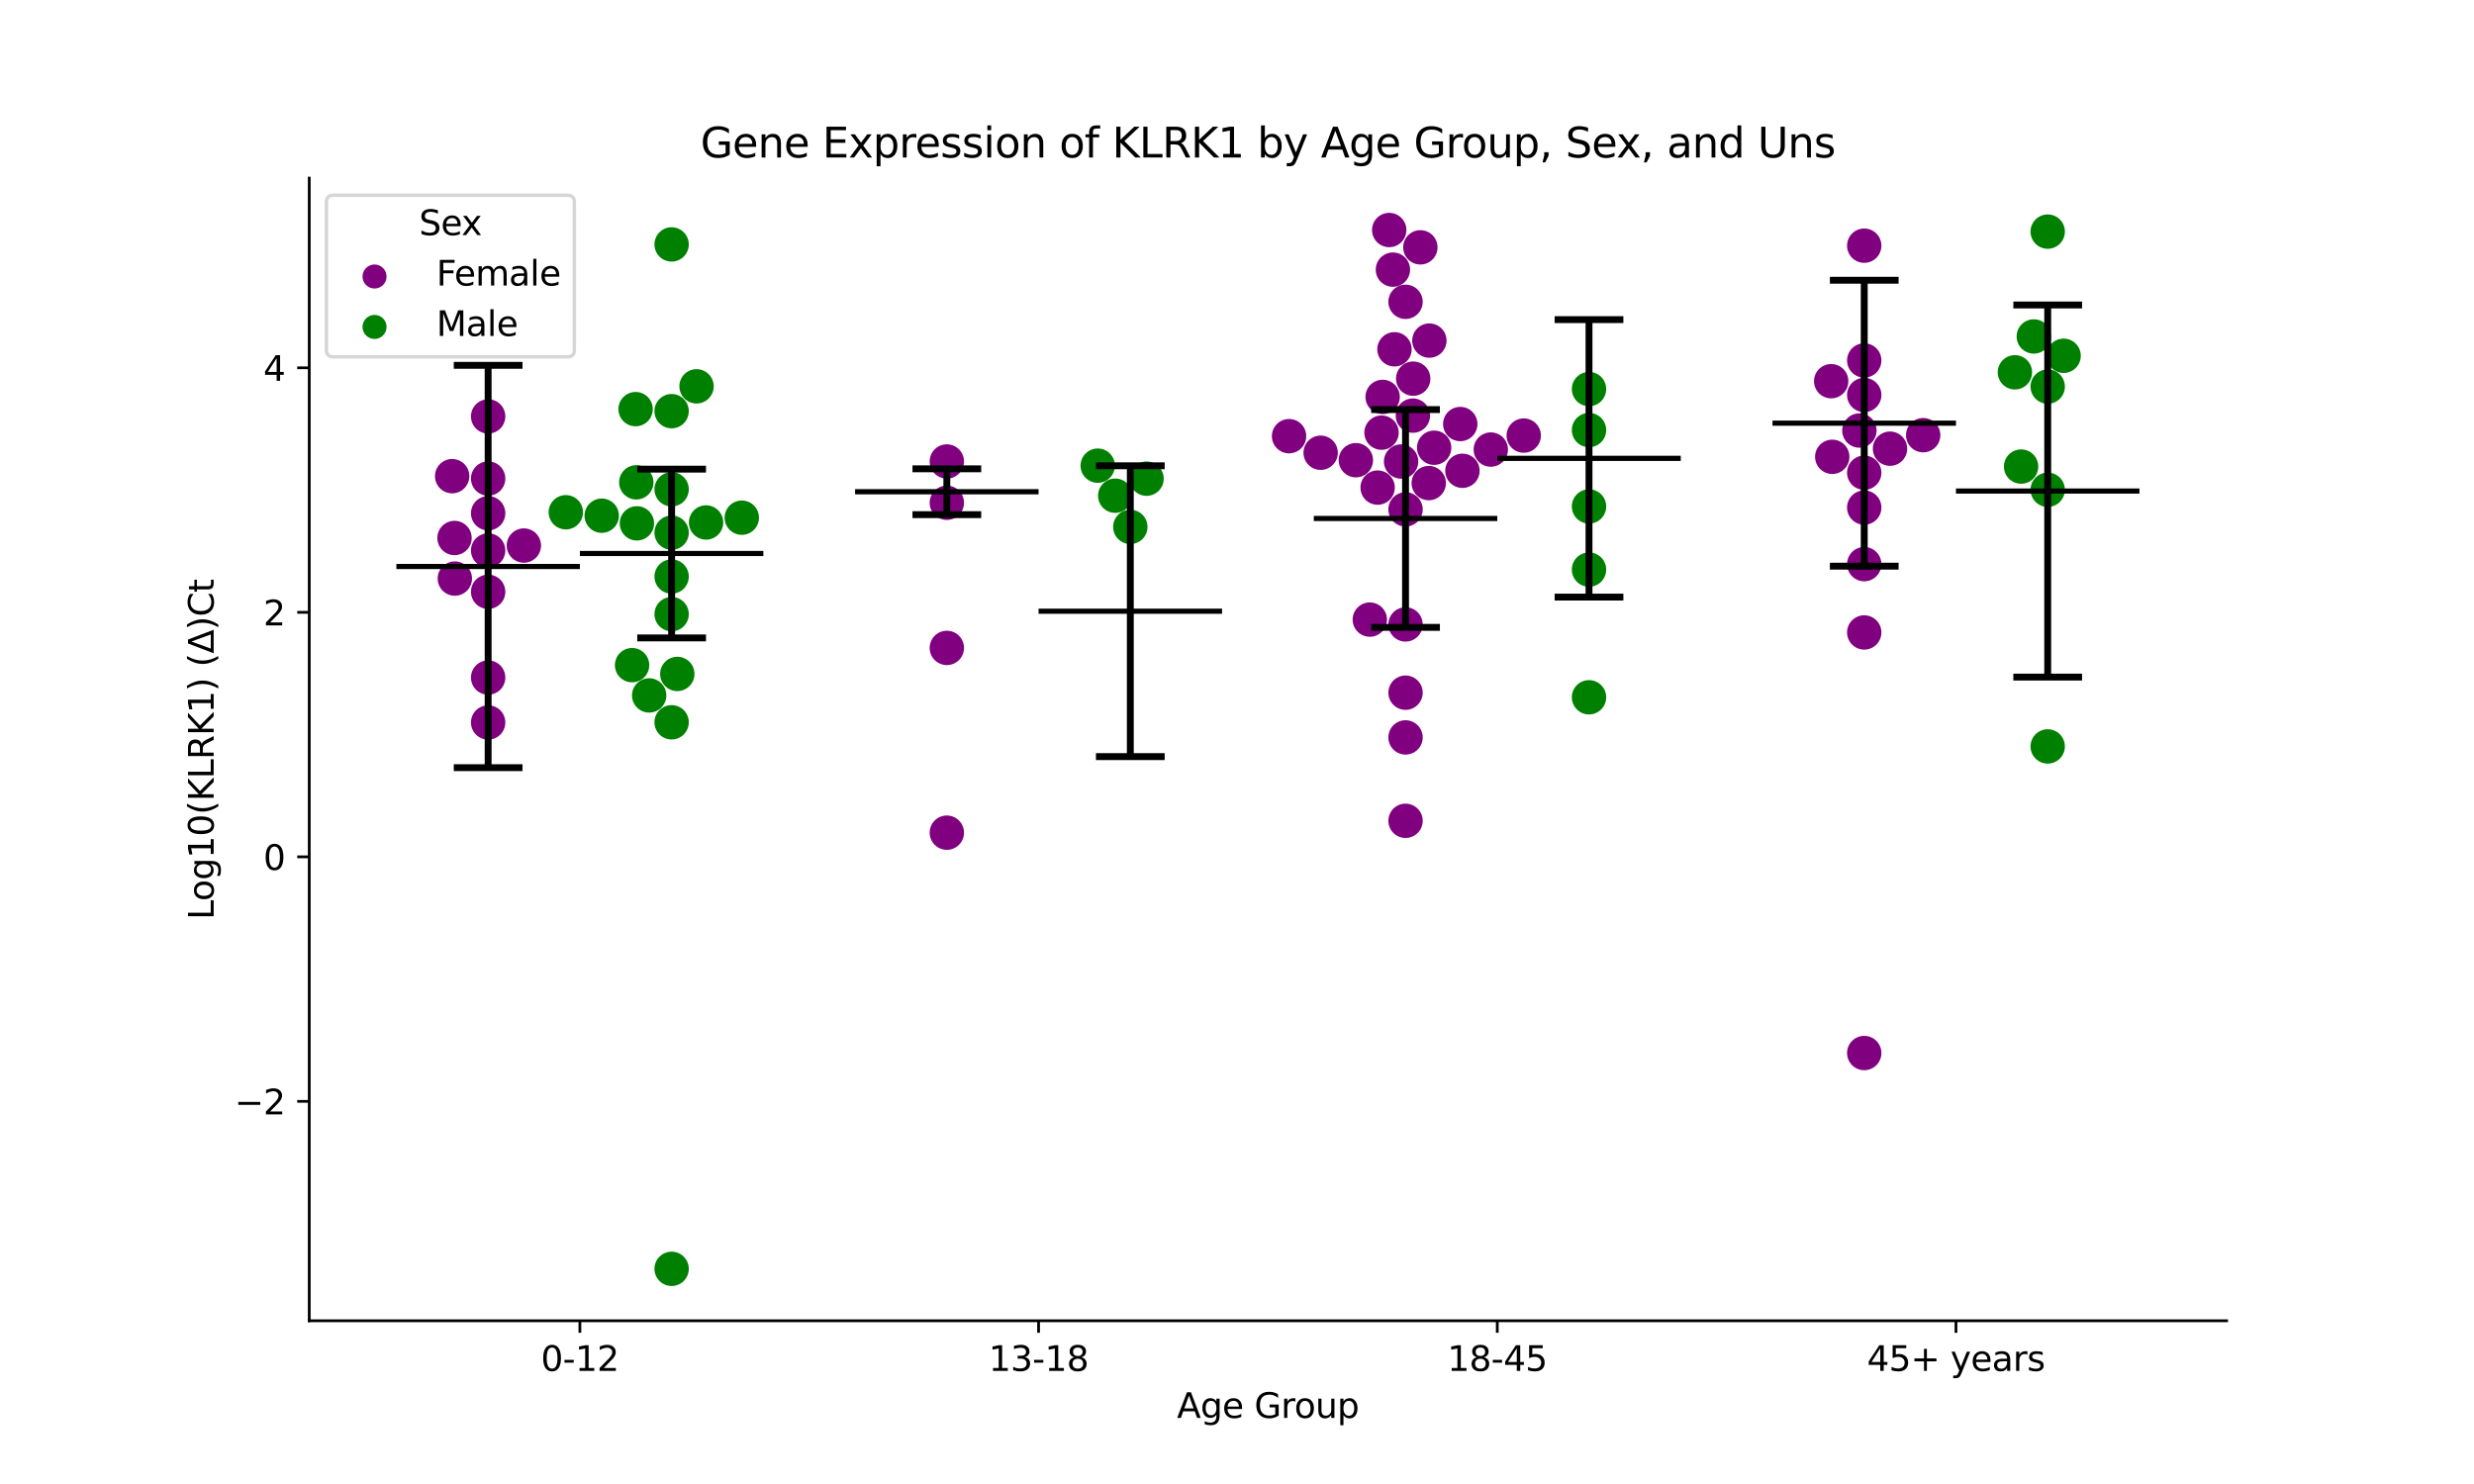 <?xml version="1.0" encoding="utf-8" standalone="no"?>
<!DOCTYPE svg PUBLIC "-//W3C//DTD SVG 1.1//EN"
  "http://www.w3.org/Graphics/SVG/1.1/DTD/svg11.dtd">
<svg xmlns:xlink="http://www.w3.org/1999/xlink" width="720pt" height="432pt" viewBox="0 0 720 432" xmlns="http://www.w3.org/2000/svg" version="1.1">
 <defs>
  <style type="text/css">*{stroke-linejoin: round; stroke-linecap: butt}</style>
 </defs>
 <g id="figure_1">
  <g id="patch_1">
   <path d="M 0 432 
L 720 432 
L 720 0 
L 0 0 
z
" style="fill: #ffffff"/>
  </g>
  <g id="axes_1">
   <g id="patch_2">
    <path d="M 90 384.48 
L 648 384.48 
L 648 51.84 
L 90 51.84 
z
" style="fill: #ffffff"/>
   </g>
   <g id="PathCollection_1">
    <defs>
     <path id="C0_0_7051bb7a7b" d="M 0 5 
C 1.326 5 2.598 4.473 3.536 3.536 
C 4.473 2.598 5 1.326 5 -0 
C 5 -1.326 4.473 -2.598 3.536 -3.536 
C 2.598 -4.473 1.326 -5 0 -5 
C -1.326 -5 -2.598 -4.473 -3.536 -3.536 
C -4.473 -2.598 -5 -1.326 -5 0 
C -5 1.326 -4.473 2.598 -3.536 3.536 
C -2.598 4.473 -1.326 5 0 5 
z
"/>
    </defs>
    <g clip-path="url(#pf5a3290d77)">
     <use xlink:href="#C0_0_7051bb7a7b" x="142.062" y="197.237" style="fill: #800080"/>
    </g>
    <g clip-path="url(#pf5a3290d77)">
     <use xlink:href="#C0_0_7051bb7a7b" x="142.062" y="121.217" style="fill: #800080"/>
    </g>
    <g clip-path="url(#pf5a3290d77)">
     <use xlink:href="#C0_0_7051bb7a7b" x="142.062" y="149.407" style="fill: #800080"/>
    </g>
    <g clip-path="url(#pf5a3290d77)">
     <use xlink:href="#C0_0_7051bb7a7b" x="142.062" y="139.309" style="fill: #800080"/>
    </g>
    <g clip-path="url(#pf5a3290d77)">
     <use xlink:href="#C0_0_7051bb7a7b" x="131.588" y="138.615" style="fill: #800080"/>
    </g>
    <g clip-path="url(#pf5a3290d77)">
     <use xlink:href="#C0_0_7051bb7a7b" x="152.455" y="158.812" style="fill: #800080"/>
    </g>
    <g clip-path="url(#pf5a3290d77)">
     <use xlink:href="#C0_0_7051bb7a7b" x="132.277" y="156.611" style="fill: #800080"/>
    </g>
    <g clip-path="url(#pf5a3290d77)">
     <use xlink:href="#C0_0_7051bb7a7b" x="142.062" y="172.271" style="fill: #800080"/>
    </g>
    <g clip-path="url(#pf5a3290d77)">
     <use xlink:href="#C0_0_7051bb7a7b" x="142.062" y="210.317" style="fill: #800080"/>
    </g>
    <g clip-path="url(#pf5a3290d77)">
     <use xlink:href="#C0_0_7051bb7a7b" x="132.37" y="168.425" style="fill: #800080"/>
    </g>
    <g clip-path="url(#pf5a3290d77)">
     <use xlink:href="#C0_0_7051bb7a7b" x="142.062" y="160.237" style="fill: #800080"/>
    </g>
   </g>
   <g id="PathCollection_2">
    <defs>
     <path id="C1_0_7ff29ad633" d="M 0 5 
C 1.326 5 2.598 4.473 3.536 3.536 
C 4.473 2.598 5 1.326 5 -0 
C 5 -1.326 4.473 -2.598 3.536 -3.536 
C 2.598 -4.473 1.326 -5 0 -5 
C -1.326 -5 -2.598 -4.473 -3.536 -3.536 
C -4.473 -2.598 -5 -1.326 -5 0 
C -5 1.326 -4.473 2.598 -3.536 3.536 
C -2.598 4.473 -1.326 5 0 5 
z
"/>
    </defs>
    <g clip-path="url(#pf5a3290d77)">
     <use xlink:href="#C1_0_7ff29ad633" x="195.459" y="142.436" style="fill: #008000"/>
    </g>
    <g clip-path="url(#pf5a3290d77)">
     <use xlink:href="#C1_0_7ff29ad633" x="175.118" y="150.122" style="fill: #008000"/>
    </g>
    <g clip-path="url(#pf5a3290d77)">
     <use xlink:href="#C1_0_7ff29ad633" x="195.459" y="210.267" style="fill: #008000"/>
    </g>
    <g clip-path="url(#pf5a3290d77)">
     <use xlink:href="#C1_0_7ff29ad633" x="197.115" y="196.186" style="fill: #008000"/>
    </g>
    <g clip-path="url(#pf5a3290d77)">
     <use xlink:href="#C1_0_7ff29ad633" x="195.459" y="155.065" style="fill: #008000"/>
    </g>
    <g clip-path="url(#pf5a3290d77)">
     <use xlink:href="#C1_0_7ff29ad633" x="183.953" y="193.632" style="fill: #008000"/>
    </g>
    <g clip-path="url(#pf5a3290d77)">
     <use xlink:href="#C1_0_7ff29ad633" x="185.354" y="152.349" style="fill: #008000"/>
    </g>
    <g clip-path="url(#pf5a3290d77)">
     <use xlink:href="#C1_0_7ff29ad633" x="195.459" y="71.155" style="fill: #008000"/>
    </g>
    <g clip-path="url(#pf5a3290d77)">
     <use xlink:href="#C1_0_7ff29ad633" x="185.177" y="140.409" style="fill: #008000"/>
    </g>
    <g clip-path="url(#pf5a3290d77)">
     <use xlink:href="#C1_0_7ff29ad633" x="184.978" y="119.099" style="fill: #008000"/>
    </g>
    <g clip-path="url(#pf5a3290d77)">
     <use xlink:href="#C1_0_7ff29ad633" x="195.459" y="167.838" style="fill: #008000"/>
    </g>
    <g clip-path="url(#pf5a3290d77)">
     <use xlink:href="#C1_0_7ff29ad633" x="215.883" y="150.701" style="fill: #008000"/>
    </g>
    <g clip-path="url(#pf5a3290d77)">
     <use xlink:href="#C1_0_7ff29ad633" x="202.715" y="112.465" style="fill: #008000"/>
    </g>
    <g clip-path="url(#pf5a3290d77)">
     <use xlink:href="#C1_0_7ff29ad633" x="195.459" y="369.36" style="fill: #008000"/>
    </g>
    <g clip-path="url(#pf5a3290d77)">
     <use xlink:href="#C1_0_7ff29ad633" x="195.459" y="178.776" style="fill: #008000"/>
    </g>
    <g clip-path="url(#pf5a3290d77)">
     <use xlink:href="#C1_0_7ff29ad633" x="188.923" y="202.441" style="fill: #008000"/>
    </g>
    <g clip-path="url(#pf5a3290d77)">
     <use xlink:href="#C1_0_7ff29ad633" x="164.671" y="149.12" style="fill: #008000"/>
    </g>
    <g clip-path="url(#pf5a3290d77)">
     <use xlink:href="#C1_0_7ff29ad633" x="195.459" y="119.693" style="fill: #008000"/>
    </g>
    <g clip-path="url(#pf5a3290d77)">
     <use xlink:href="#C1_0_7ff29ad633" x="205.486" y="152.095" style="fill: #008000"/>
    </g>
   </g>
   <g id="PathCollection_3">
    <defs>
     <path id="C2_0_fad56c40c7" d="M 0 5 
C 1.326 5 2.598 4.473 3.536 3.536 
C 4.473 2.598 5 1.326 5 -0 
C 5 -1.326 4.473 -2.598 3.536 -3.536 
C 2.598 -4.473 1.326 -5 0 -5 
C -1.326 -5 -2.598 -4.473 -3.536 -3.536 
C -4.473 -2.598 -5 -1.326 -5 0 
C -5 1.326 -4.473 2.598 -3.536 3.536 
C -2.598 4.473 -1.326 5 0 5 
z
"/>
    </defs>
    <g clip-path="url(#pf5a3290d77)">
     <use xlink:href="#C2_0_fad56c40c7" x="275.555" y="134.339" style="fill: #800080"/>
    </g>
    <g clip-path="url(#pf5a3290d77)">
     <use xlink:href="#C2_0_fad56c40c7" x="275.555" y="146.358" style="fill: #800080"/>
    </g>
    <g clip-path="url(#pf5a3290d77)">
     <use xlink:href="#C2_0_fad56c40c7" x="275.555" y="242.395" style="fill: #800080"/>
    </g>
    <g clip-path="url(#pf5a3290d77)">
     <use xlink:href="#C2_0_fad56c40c7" x="275.555" y="188.609" style="fill: #800080"/>
    </g>
   </g>
   <g id="PathCollection_4">
    <defs>
     <path id="C3_0_3c9f017053" d="M 0 5 
C 1.326 5 2.598 4.473 3.536 3.536 
C 4.473 2.598 5 1.326 5 -0 
C 5 -1.326 4.473 -2.598 3.536 -3.536 
C 2.598 -4.473 1.326 -5 0 -5 
C -1.326 -5 -2.598 -4.473 -3.536 -3.536 
C -4.473 -2.598 -5 -1.326 -5 0 
C -5 1.326 -4.473 2.598 -3.536 3.536 
C -2.598 4.473 -1.326 5 0 5 
z
"/>
    </defs>
    <g clip-path="url(#pf5a3290d77)">
     <use xlink:href="#C3_0_3c9f017053" x="333.677" y="139.342" style="fill: #008000"/>
    </g>
    <g clip-path="url(#pf5a3290d77)">
     <use xlink:href="#C3_0_3c9f017053" x="328.952" y="153.385" style="fill: #008000"/>
    </g>
    <g clip-path="url(#pf5a3290d77)">
     <use xlink:href="#C3_0_3c9f017053" x="319.47" y="135.555" style="fill: #008000"/>
    </g>
    <g clip-path="url(#pf5a3290d77)">
     <use xlink:href="#C3_0_3c9f017053" x="324.56" y="144.302" style="fill: #008000"/>
    </g>
   </g>
   <g id="PathCollection_5">
    <defs>
     <path id="C4_0_b6e7ff168c" d="M 0 5 
C 1.326 5 2.598 4.473 3.536 3.536 
C 4.473 2.598 5 1.326 5 -0 
C 5 -1.326 4.473 -2.598 3.536 -3.536 
C 2.598 -4.473 1.326 -5 0 -5 
C -1.326 -5 -2.598 -4.473 -3.536 -3.536 
C -4.473 -2.598 -5 -1.326 -5 0 
C -5 1.326 -4.473 2.598 -3.536 3.536 
C -2.598 4.473 -1.326 5 0 5 
z
"/>
    </defs>
    <g clip-path="url(#pf5a3290d77)">
     <use xlink:href="#C4_0_b6e7ff168c" x="394.593" y="133.97" style="fill: #800080"/>
    </g>
    <g clip-path="url(#pf5a3290d77)">
     <use xlink:href="#C4_0_b6e7ff168c" x="409.048" y="181.773" style="fill: #800080"/>
    </g>
    <g clip-path="url(#pf5a3290d77)">
     <use xlink:href="#C4_0_b6e7ff168c" x="413.364" y="72.003" style="fill: #800080"/>
    </g>
    <g clip-path="url(#pf5a3290d77)">
     <use xlink:href="#C4_0_b6e7ff168c" x="398.652" y="180.37" style="fill: #800080"/>
    </g>
    <g clip-path="url(#pf5a3290d77)">
     <use xlink:href="#C4_0_b6e7ff168c" x="375.149" y="126.969" style="fill: #800080"/>
    </g>
    <g clip-path="url(#pf5a3290d77)">
     <use xlink:href="#C4_0_b6e7ff168c" x="405.83" y="101.68" style="fill: #800080"/>
    </g>
    <g clip-path="url(#pf5a3290d77)">
     <use xlink:href="#C4_0_b6e7ff168c" x="411.278" y="110.229" style="fill: #800080"/>
    </g>
    <g clip-path="url(#pf5a3290d77)">
     <use xlink:href="#C4_0_b6e7ff168c" x="405.374" y="78.491" style="fill: #800080"/>
    </g>
    <g clip-path="url(#pf5a3290d77)">
     <use xlink:href="#C4_0_b6e7ff168c" x="409.048" y="238.94" style="fill: #800080"/>
    </g>
    <g clip-path="url(#pf5a3290d77)">
     <use xlink:href="#C4_0_b6e7ff168c" x="407.756" y="134.346" style="fill: #800080"/>
    </g>
    <g clip-path="url(#pf5a3290d77)">
     <use xlink:href="#C4_0_b6e7ff168c" x="443.45" y="126.797" style="fill: #800080"/>
    </g>
    <g clip-path="url(#pf5a3290d77)">
     <use xlink:href="#C4_0_b6e7ff168c" x="404.296" y="66.96" style="fill: #800080"/>
    </g>
    <g clip-path="url(#pf5a3290d77)">
     <use xlink:href="#C4_0_b6e7ff168c" x="402.061" y="125.944" style="fill: #800080"/>
    </g>
    <g clip-path="url(#pf5a3290d77)">
     <use xlink:href="#C4_0_b6e7ff168c" x="415.802" y="140.629" style="fill: #800080"/>
    </g>
    <g clip-path="url(#pf5a3290d77)">
     <use xlink:href="#C4_0_b6e7ff168c" x="417.375" y="130.337" style="fill: #800080"/>
    </g>
    <g clip-path="url(#pf5a3290d77)">
     <use xlink:href="#C4_0_b6e7ff168c" x="409.048" y="214.664" style="fill: #800080"/>
    </g>
    <g clip-path="url(#pf5a3290d77)">
     <use xlink:href="#C4_0_b6e7ff168c" x="409.048" y="87.858" style="fill: #800080"/>
    </g>
    <g clip-path="url(#pf5a3290d77)">
     <use xlink:href="#C4_0_b6e7ff168c" x="384.345" y="131.796" style="fill: #800080"/>
    </g>
    <g clip-path="url(#pf5a3290d77)">
     <use xlink:href="#C4_0_b6e7ff168c" x="415.987" y="99.148" style="fill: #800080"/>
    </g>
    <g clip-path="url(#pf5a3290d77)">
     <use xlink:href="#C4_0_b6e7ff168c" x="424.977" y="123.439" style="fill: #800080"/>
    </g>
    <g clip-path="url(#pf5a3290d77)">
     <use xlink:href="#C4_0_b6e7ff168c" x="409.048" y="201.645" style="fill: #800080"/>
    </g>
    <g clip-path="url(#pf5a3290d77)">
     <use xlink:href="#C4_0_b6e7ff168c" x="425.607" y="137.051" style="fill: #800080"/>
    </g>
    <g clip-path="url(#pf5a3290d77)">
     <use xlink:href="#C4_0_b6e7ff168c" x="400.929" y="141.944" style="fill: #800080"/>
    </g>
    <g clip-path="url(#pf5a3290d77)">
     <use xlink:href="#C4_0_b6e7ff168c" x="409.048" y="148.286" style="fill: #800080"/>
    </g>
    <g clip-path="url(#pf5a3290d77)">
     <use xlink:href="#C4_0_b6e7ff168c" x="411.183" y="120.991" style="fill: #800080"/>
    </g>
    <g clip-path="url(#pf5a3290d77)">
     <use xlink:href="#C4_0_b6e7ff168c" x="433.861" y="130.87" style="fill: #800080"/>
    </g>
    <g clip-path="url(#pf5a3290d77)">
     <use xlink:href="#C4_0_b6e7ff168c" x="402.381" y="115.539" style="fill: #800080"/>
    </g>
   </g>
   <g id="PathCollection_6">
    <defs>
     <path id="C5_0_e4ab8b9137" d="M 0 5 
C 1.326 5 2.598 4.473 3.536 3.536 
C 4.473 2.598 5 1.326 5 -0 
C 5 -1.326 4.473 -2.598 3.536 -3.536 
C 2.598 -4.473 1.326 -5 0 -5 
C -1.326 -5 -2.598 -4.473 -3.536 -3.536 
C -4.473 -2.598 -5 -1.326 -5 0 
C -5 1.326 -4.473 2.598 -3.536 3.536 
C -2.598 4.473 -1.326 5 0 5 
z
"/>
    </defs>
    <g clip-path="url(#pf5a3290d77)">
     <use xlink:href="#C5_0_e4ab8b9137" x="462.445" y="113.259" style="fill: #008000"/>
    </g>
    <g clip-path="url(#pf5a3290d77)">
     <use xlink:href="#C5_0_e4ab8b9137" x="462.445" y="202.982" style="fill: #008000"/>
    </g>
    <g clip-path="url(#pf5a3290d77)">
     <use xlink:href="#C5_0_e4ab8b9137" x="462.445" y="147.431" style="fill: #008000"/>
    </g>
    <g clip-path="url(#pf5a3290d77)">
     <use xlink:href="#C5_0_e4ab8b9137" x="462.445" y="125.192" style="fill: #008000"/>
    </g>
    <g clip-path="url(#pf5a3290d77)">
     <use xlink:href="#C5_0_e4ab8b9137" x="462.445" y="165.815" style="fill: #008000"/>
    </g>
   </g>
   <g id="PathCollection_7">
    <defs>
     <path id="C6_0_b58333ae71" d="M 0 5 
C 1.326 5 2.598 4.473 3.536 3.536 
C 4.473 2.598 5 1.326 5 -0 
C 5 -1.326 4.473 -2.598 3.536 -3.536 
C 2.598 -4.473 1.326 -5 0 -5 
C -1.326 -5 -2.598 -4.473 -3.536 -3.536 
C -4.473 -2.598 -5 -1.326 -5 0 
C -5 1.326 -4.473 2.598 -3.536 3.536 
C -2.598 4.473 -1.326 5 0 5 
z
"/>
    </defs>
    <g clip-path="url(#pf5a3290d77)">
     <use xlink:href="#C6_0_b58333ae71" x="542.541" y="306.543" style="fill: #800080"/>
    </g>
    <g clip-path="url(#pf5a3290d77)">
     <use xlink:href="#C6_0_b58333ae71" x="532.926" y="110.965" style="fill: #800080"/>
    </g>
    <g clip-path="url(#pf5a3290d77)">
     <use xlink:href="#C6_0_b58333ae71" x="559.697" y="126.681" style="fill: #800080"/>
    </g>
    <g clip-path="url(#pf5a3290d77)">
     <use xlink:href="#C6_0_b58333ae71" x="542.541" y="71.516" style="fill: #800080"/>
    </g>
    <g clip-path="url(#pf5a3290d77)">
     <use xlink:href="#C6_0_b58333ae71" x="541.131" y="125.327" style="fill: #800080"/>
    </g>
    <g clip-path="url(#pf5a3290d77)">
     <use xlink:href="#C6_0_b58333ae71" x="542.541" y="147.761" style="fill: #800080"/>
    </g>
    <g clip-path="url(#pf5a3290d77)">
     <use xlink:href="#C6_0_b58333ae71" x="542.541" y="164.222" style="fill: #800080"/>
    </g>
    <g clip-path="url(#pf5a3290d77)">
     <use xlink:href="#C6_0_b58333ae71" x="542.541" y="184.11" style="fill: #800080"/>
    </g>
    <g clip-path="url(#pf5a3290d77)">
     <use xlink:href="#C6_0_b58333ae71" x="542.541" y="104.927" style="fill: #800080"/>
    </g>
    <g clip-path="url(#pf5a3290d77)">
     <use xlink:href="#C6_0_b58333ae71" x="542.541" y="137.611" style="fill: #800080"/>
    </g>
    <g clip-path="url(#pf5a3290d77)">
     <use xlink:href="#C6_0_b58333ae71" x="550.043" y="130.615" style="fill: #800080"/>
    </g>
    <g clip-path="url(#pf5a3290d77)">
     <use xlink:href="#C6_0_b58333ae71" x="533.233" y="132.982" style="fill: #800080"/>
    </g>
    <g clip-path="url(#pf5a3290d77)">
     <use xlink:href="#C6_0_b58333ae71" x="542.541" y="114.984" style="fill: #800080"/>
    </g>
   </g>
   <g id="PathCollection_8">
    <defs>
     <path id="C7_0_bb59ba84de" d="M 0 5 
C 1.326 5 2.598 4.473 3.536 3.536 
C 4.473 2.598 5 1.326 5 -0 
C 5 -1.326 4.473 -2.598 3.536 -3.536 
C 2.598 -4.473 1.326 -5 0 -5 
C -1.326 -5 -2.598 -4.473 -3.536 -3.536 
C -4.473 -2.598 -5 -1.326 -5 0 
C -5 1.326 -4.473 2.598 -3.536 3.536 
C -2.598 4.473 -1.326 5 0 5 
z
"/>
    </defs>
    <g clip-path="url(#pf5a3290d77)">
     <use xlink:href="#C7_0_bb59ba84de" x="591.891" y="97.942" style="fill: #008000"/>
    </g>
    <g clip-path="url(#pf5a3290d77)">
     <use xlink:href="#C7_0_bb59ba84de" x="595.938" y="67.423" style="fill: #008000"/>
    </g>
    <g clip-path="url(#pf5a3290d77)">
     <use xlink:href="#C7_0_bb59ba84de" x="600.57" y="103.57" style="fill: #008000"/>
    </g>
    <g clip-path="url(#pf5a3290d77)">
     <use xlink:href="#C7_0_bb59ba84de" x="595.938" y="112.545" style="fill: #008000"/>
    </g>
    <g clip-path="url(#pf5a3290d77)">
     <use xlink:href="#C7_0_bb59ba84de" x="586.391" y="108.382" style="fill: #008000"/>
    </g>
    <g clip-path="url(#pf5a3290d77)">
     <use xlink:href="#C7_0_bb59ba84de" x="595.938" y="142.576" style="fill: #008000"/>
    </g>
    <g clip-path="url(#pf5a3290d77)">
     <use xlink:href="#C7_0_bb59ba84de" x="588.193" y="135.823" style="fill: #008000"/>
    </g>
    <g clip-path="url(#pf5a3290d77)">
     <use xlink:href="#C7_0_bb59ba84de" x="595.938" y="217.288" style="fill: #008000"/>
    </g>
   </g>
   <g id="PathCollection_9"/>
   <g id="PathCollection_10"/>
   <g id="matplotlib.axis_1">
    <g id="xtick_1">
     <g id="line2d_1">
      <defs>
       <path id="m0ef864470e" d="M 0 0 
L 0 3.5 
" style="stroke: #000000; stroke-width: 0.8"/>
      </defs>
      <g>
       <use xlink:href="#m0ef864470e" x="168.761" y="384.48" style="stroke: #000000; stroke-width: 0.8"/>
      </g>
     </g>
     <g id="text_1">
      <!-- 0-12 -->
      <g transform="translate(157.413 399.078) scale(0.1 -0.1)">
       <defs>
        <path id="DejaVuSans-30" d="M 2034 4250 
Q 1547 4250 1301 3770 
Q 1056 3291 1056 2328 
Q 1056 1369 1301 889 
Q 1547 409 2034 409 
Q 2525 409 2770 889 
Q 3016 1369 3016 2328 
Q 3016 3291 2770 3770 
Q 2525 4250 2034 4250 
z
M 2034 4750 
Q 2819 4750 3233 4129 
Q 3647 3509 3647 2328 
Q 3647 1150 3233 529 
Q 2819 -91 2034 -91 
Q 1250 -91 836 529 
Q 422 1150 422 2328 
Q 422 3509 836 4129 
Q 1250 4750 2034 4750 
z
" transform="scale(0.016)"/>
        <path id="DejaVuSans-2d" d="M 313 2009 
L 1997 2009 
L 1997 1497 
L 313 1497 
L 313 2009 
z
" transform="scale(0.016)"/>
        <path id="DejaVuSans-31" d="M 794 531 
L 1825 531 
L 1825 4091 
L 703 3866 
L 703 4441 
L 1819 4666 
L 2450 4666 
L 2450 531 
L 3481 531 
L 3481 0 
L 794 0 
L 794 531 
z
" transform="scale(0.016)"/>
        <path id="DejaVuSans-32" d="M 1228 531 
L 3431 531 
L 3431 0 
L 469 0 
L 469 531 
Q 828 903 1448 1529 
Q 2069 2156 2228 2338 
Q 2531 2678 2651 2914 
Q 2772 3150 2772 3378 
Q 2772 3750 2511 3984 
Q 2250 4219 1831 4219 
Q 1534 4219 1204 4116 
Q 875 4013 500 3803 
L 500 4441 
Q 881 4594 1212 4672 
Q 1544 4750 1819 4750 
Q 2544 4750 2975 4387 
Q 3406 4025 3406 3419 
Q 3406 3131 3298 2873 
Q 3191 2616 2906 2266 
Q 2828 2175 2409 1742 
Q 1991 1309 1228 531 
z
" transform="scale(0.016)"/>
       </defs>
       <use xlink:href="#DejaVuSans-30"/>
       <use xlink:href="#DejaVuSans-2d" x="63.623"/>
       <use xlink:href="#DejaVuSans-31" x="99.707"/>
       <use xlink:href="#DejaVuSans-32" x="163.33"/>
      </g>
     </g>
    </g>
    <g id="xtick_2">
     <g id="line2d_2">
      <g>
       <use xlink:href="#m0ef864470e" x="302.254" y="384.48" style="stroke: #000000; stroke-width: 0.8"/>
      </g>
     </g>
     <g id="text_2">
      <!-- 13-18 -->
      <g transform="translate(287.725 399.078) scale(0.1 -0.1)">
       <defs>
        <path id="DejaVuSans-33" d="M 2597 2516 
Q 3050 2419 3304 2112 
Q 3559 1806 3559 1356 
Q 3559 666 3084 287 
Q 2609 -91 1734 -91 
Q 1441 -91 1130 -33 
Q 819 25 488 141 
L 488 750 
Q 750 597 1062 519 
Q 1375 441 1716 441 
Q 2309 441 2620 675 
Q 2931 909 2931 1356 
Q 2931 1769 2642 2001 
Q 2353 2234 1838 2234 
L 1294 2234 
L 1294 2753 
L 1863 2753 
Q 2328 2753 2575 2939 
Q 2822 3125 2822 3475 
Q 2822 3834 2567 4026 
Q 2313 4219 1838 4219 
Q 1578 4219 1281 4162 
Q 984 4106 628 3988 
L 628 4550 
Q 988 4650 1302 4700 
Q 1616 4750 1894 4750 
Q 2613 4750 3031 4423 
Q 3450 4097 3450 3541 
Q 3450 3153 3228 2886 
Q 3006 2619 2597 2516 
z
" transform="scale(0.016)"/>
        <path id="DejaVuSans-38" d="M 2034 2216 
Q 1584 2216 1326 1975 
Q 1069 1734 1069 1313 
Q 1069 891 1326 650 
Q 1584 409 2034 409 
Q 2484 409 2743 651 
Q 3003 894 3003 1313 
Q 3003 1734 2745 1975 
Q 2488 2216 2034 2216 
z
M 1403 2484 
Q 997 2584 770 2862 
Q 544 3141 544 3541 
Q 544 4100 942 4425 
Q 1341 4750 2034 4750 
Q 2731 4750 3128 4425 
Q 3525 4100 3525 3541 
Q 3525 3141 3298 2862 
Q 3072 2584 2669 2484 
Q 3125 2378 3379 2068 
Q 3634 1759 3634 1313 
Q 3634 634 3220 271 
Q 2806 -91 2034 -91 
Q 1263 -91 848 271 
Q 434 634 434 1313 
Q 434 1759 690 2068 
Q 947 2378 1403 2484 
z
M 1172 3481 
Q 1172 3119 1398 2916 
Q 1625 2713 2034 2713 
Q 2441 2713 2670 2916 
Q 2900 3119 2900 3481 
Q 2900 3844 2670 4047 
Q 2441 4250 2034 4250 
Q 1625 4250 1398 4047 
Q 1172 3844 1172 3481 
z
" transform="scale(0.016)"/>
       </defs>
       <use xlink:href="#DejaVuSans-31"/>
       <use xlink:href="#DejaVuSans-33" x="63.623"/>
       <use xlink:href="#DejaVuSans-2d" x="127.246"/>
       <use xlink:href="#DejaVuSans-31" x="163.33"/>
       <use xlink:href="#DejaVuSans-38" x="226.953"/>
      </g>
     </g>
    </g>
    <g id="xtick_3">
     <g id="line2d_3">
      <g>
       <use xlink:href="#m0ef864470e" x="435.746" y="384.48" style="stroke: #000000; stroke-width: 0.8"/>
      </g>
     </g>
     <g id="text_3">
      <!-- 18-45 -->
      <g transform="translate(421.218 399.078) scale(0.1 -0.1)">
       <defs>
        <path id="DejaVuSans-34" d="M 2419 4116 
L 825 1625 
L 2419 1625 
L 2419 4116 
z
M 2253 4666 
L 3047 4666 
L 3047 1625 
L 3713 1625 
L 3713 1100 
L 3047 1100 
L 3047 0 
L 2419 0 
L 2419 1100 
L 313 1100 
L 313 1709 
L 2253 4666 
z
" transform="scale(0.016)"/>
        <path id="DejaVuSans-35" d="M 691 4666 
L 3169 4666 
L 3169 4134 
L 1269 4134 
L 1269 2991 
Q 1406 3038 1543 3061 
Q 1681 3084 1819 3084 
Q 2600 3084 3056 2656 
Q 3513 2228 3513 1497 
Q 3513 744 3044 326 
Q 2575 -91 1722 -91 
Q 1428 -91 1123 -41 
Q 819 9 494 109 
L 494 744 
Q 775 591 1075 516 
Q 1375 441 1709 441 
Q 2250 441 2565 725 
Q 2881 1009 2881 1497 
Q 2881 1984 2565 2268 
Q 2250 2553 1709 2553 
Q 1456 2553 1204 2497 
Q 953 2441 691 2322 
L 691 4666 
z
" transform="scale(0.016)"/>
       </defs>
       <use xlink:href="#DejaVuSans-31"/>
       <use xlink:href="#DejaVuSans-38" x="63.623"/>
       <use xlink:href="#DejaVuSans-2d" x="127.246"/>
       <use xlink:href="#DejaVuSans-34" x="163.33"/>
       <use xlink:href="#DejaVuSans-35" x="226.953"/>
      </g>
     </g>
    </g>
    <g id="xtick_4">
     <g id="line2d_4">
      <g>
       <use xlink:href="#m0ef864470e" x="569.239" y="384.48" style="stroke: #000000; stroke-width: 0.8"/>
      </g>
     </g>
     <g id="text_4">
      <!-- 45+ years -->
      <g transform="translate(543.338 399.078) scale(0.1 -0.1)">
       <defs>
        <path id="DejaVuSans-2b" d="M 2944 4013 
L 2944 2272 
L 4684 2272 
L 4684 1741 
L 2944 1741 
L 2944 0 
L 2419 0 
L 2419 1741 
L 678 1741 
L 678 2272 
L 2419 2272 
L 2419 4013 
L 2944 4013 
z
" transform="scale(0.016)"/>
        <path id="DejaVuSans-20" transform="scale(0.016)"/>
        <path id="DejaVuSans-79" d="M 2059 -325 
Q 1816 -950 1584 -1140 
Q 1353 -1331 966 -1331 
L 506 -1331 
L 506 -850 
L 844 -850 
Q 1081 -850 1212 -737 
Q 1344 -625 1503 -206 
L 1606 56 
L 191 3500 
L 800 3500 
L 1894 763 
L 2988 3500 
L 3597 3500 
L 2059 -325 
z
" transform="scale(0.016)"/>
        <path id="DejaVuSans-65" d="M 3597 1894 
L 3597 1613 
L 953 1613 
Q 991 1019 1311 708 
Q 1631 397 2203 397 
Q 2534 397 2845 478 
Q 3156 559 3463 722 
L 3463 178 
Q 3153 47 2828 -22 
Q 2503 -91 2169 -91 
Q 1331 -91 842 396 
Q 353 884 353 1716 
Q 353 2575 817 3079 
Q 1281 3584 2069 3584 
Q 2775 3584 3186 3129 
Q 3597 2675 3597 1894 
z
M 3022 2063 
Q 3016 2534 2758 2815 
Q 2500 3097 2075 3097 
Q 1594 3097 1305 2825 
Q 1016 2553 972 2059 
L 3022 2063 
z
" transform="scale(0.016)"/>
        <path id="DejaVuSans-61" d="M 2194 1759 
Q 1497 1759 1228 1600 
Q 959 1441 959 1056 
Q 959 750 1161 570 
Q 1363 391 1709 391 
Q 2188 391 2477 730 
Q 2766 1069 2766 1631 
L 2766 1759 
L 2194 1759 
z
M 3341 1997 
L 3341 0 
L 2766 0 
L 2766 531 
Q 2569 213 2275 61 
Q 1981 -91 1556 -91 
Q 1019 -91 701 211 
Q 384 513 384 1019 
Q 384 1609 779 1909 
Q 1175 2209 1959 2209 
L 2766 2209 
L 2766 2266 
Q 2766 2663 2505 2880 
Q 2244 3097 1772 3097 
Q 1472 3097 1187 3025 
Q 903 2953 641 2809 
L 641 3341 
Q 956 3463 1253 3523 
Q 1550 3584 1831 3584 
Q 2591 3584 2966 3190 
Q 3341 2797 3341 1997 
z
" transform="scale(0.016)"/>
        <path id="DejaVuSans-72" d="M 2631 2963 
Q 2534 3019 2420 3045 
Q 2306 3072 2169 3072 
Q 1681 3072 1420 2755 
Q 1159 2438 1159 1844 
L 1159 0 
L 581 0 
L 581 3500 
L 1159 3500 
L 1159 2956 
Q 1341 3275 1631 3429 
Q 1922 3584 2338 3584 
Q 2397 3584 2469 3576 
Q 2541 3569 2628 3553 
L 2631 2963 
z
" transform="scale(0.016)"/>
        <path id="DejaVuSans-73" d="M 2834 3397 
L 2834 2853 
Q 2591 2978 2328 3040 
Q 2066 3103 1784 3103 
Q 1356 3103 1142 2972 
Q 928 2841 928 2578 
Q 928 2378 1081 2264 
Q 1234 2150 1697 2047 
L 1894 2003 
Q 2506 1872 2764 1633 
Q 3022 1394 3022 966 
Q 3022 478 2636 193 
Q 2250 -91 1575 -91 
Q 1294 -91 989 -36 
Q 684 19 347 128 
L 347 722 
Q 666 556 975 473 
Q 1284 391 1588 391 
Q 1994 391 2212 530 
Q 2431 669 2431 922 
Q 2431 1156 2273 1281 
Q 2116 1406 1581 1522 
L 1381 1569 
Q 847 1681 609 1914 
Q 372 2147 372 2553 
Q 372 3047 722 3315 
Q 1072 3584 1716 3584 
Q 2034 3584 2315 3537 
Q 2597 3491 2834 3397 
z
" transform="scale(0.016)"/>
       </defs>
       <use xlink:href="#DejaVuSans-34"/>
       <use xlink:href="#DejaVuSans-35" x="63.623"/>
       <use xlink:href="#DejaVuSans-2b" x="127.246"/>
       <use xlink:href="#DejaVuSans-20" x="211.035"/>
       <use xlink:href="#DejaVuSans-79" x="242.822"/>
       <use xlink:href="#DejaVuSans-65" x="302.002"/>
       <use xlink:href="#DejaVuSans-61" x="363.525"/>
       <use xlink:href="#DejaVuSans-72" x="424.805"/>
       <use xlink:href="#DejaVuSans-73" x="465.918"/>
      </g>
     </g>
    </g>
    <g id="text_5">
     <!-- Age Group -->
     <g transform="translate(342.52 412.757) scale(0.1 -0.1)">
      <defs>
       <path id="DejaVuSans-41" d="M 2188 4044 
L 1331 1722 
L 3047 1722 
L 2188 4044 
z
M 1831 4666 
L 2547 4666 
L 4325 0 
L 3669 0 
L 3244 1197 
L 1141 1197 
L 716 0 
L 50 0 
L 1831 4666 
z
" transform="scale(0.016)"/>
       <path id="DejaVuSans-67" d="M 2906 1791 
Q 2906 2416 2648 2759 
Q 2391 3103 1925 3103 
Q 1463 3103 1205 2759 
Q 947 2416 947 1791 
Q 947 1169 1205 825 
Q 1463 481 1925 481 
Q 2391 481 2648 825 
Q 2906 1169 2906 1791 
z
M 3481 434 
Q 3481 -459 3084 -895 
Q 2688 -1331 1869 -1331 
Q 1566 -1331 1297 -1286 
Q 1028 -1241 775 -1147 
L 775 -588 
Q 1028 -725 1275 -790 
Q 1522 -856 1778 -856 
Q 2344 -856 2625 -561 
Q 2906 -266 2906 331 
L 2906 616 
Q 2728 306 2450 153 
Q 2172 0 1784 0 
Q 1141 0 747 490 
Q 353 981 353 1791 
Q 353 2603 747 3093 
Q 1141 3584 1784 3584 
Q 2172 3584 2450 3431 
Q 2728 3278 2906 2969 
L 2906 3500 
L 3481 3500 
L 3481 434 
z
" transform="scale(0.016)"/>
       <path id="DejaVuSans-47" d="M 3809 666 
L 3809 1919 
L 2778 1919 
L 2778 2438 
L 4434 2438 
L 4434 434 
Q 4069 175 3628 42 
Q 3188 -91 2688 -91 
Q 1594 -91 976 548 
Q 359 1188 359 2328 
Q 359 3472 976 4111 
Q 1594 4750 2688 4750 
Q 3144 4750 3555 4637 
Q 3966 4525 4313 4306 
L 4313 3634 
Q 3963 3931 3569 4081 
Q 3175 4231 2741 4231 
Q 1884 4231 1454 3753 
Q 1025 3275 1025 2328 
Q 1025 1384 1454 906 
Q 1884 428 2741 428 
Q 3075 428 3337 486 
Q 3600 544 3809 666 
z
" transform="scale(0.016)"/>
       <path id="DejaVuSans-6f" d="M 1959 3097 
Q 1497 3097 1228 2736 
Q 959 2375 959 1747 
Q 959 1119 1226 758 
Q 1494 397 1959 397 
Q 2419 397 2687 759 
Q 2956 1122 2956 1747 
Q 2956 2369 2687 2733 
Q 2419 3097 1959 3097 
z
M 1959 3584 
Q 2709 3584 3137 3096 
Q 3566 2609 3566 1747 
Q 3566 888 3137 398 
Q 2709 -91 1959 -91 
Q 1206 -91 779 398 
Q 353 888 353 1747 
Q 353 2609 779 3096 
Q 1206 3584 1959 3584 
z
" transform="scale(0.016)"/>
       <path id="DejaVuSans-75" d="M 544 1381 
L 544 3500 
L 1119 3500 
L 1119 1403 
Q 1119 906 1312 657 
Q 1506 409 1894 409 
Q 2359 409 2629 706 
Q 2900 1003 2900 1516 
L 2900 3500 
L 3475 3500 
L 3475 0 
L 2900 0 
L 2900 538 
Q 2691 219 2414 64 
Q 2138 -91 1772 -91 
Q 1169 -91 856 284 
Q 544 659 544 1381 
z
M 1991 3584 
L 1991 3584 
z
" transform="scale(0.016)"/>
       <path id="DejaVuSans-70" d="M 1159 525 
L 1159 -1331 
L 581 -1331 
L 581 3500 
L 1159 3500 
L 1159 2969 
Q 1341 3281 1617 3432 
Q 1894 3584 2278 3584 
Q 2916 3584 3314 3078 
Q 3713 2572 3713 1747 
Q 3713 922 3314 415 
Q 2916 -91 2278 -91 
Q 1894 -91 1617 61 
Q 1341 213 1159 525 
z
M 3116 1747 
Q 3116 2381 2855 2742 
Q 2594 3103 2138 3103 
Q 1681 3103 1420 2742 
Q 1159 2381 1159 1747 
Q 1159 1113 1420 752 
Q 1681 391 2138 391 
Q 2594 391 2855 752 
Q 3116 1113 3116 1747 
z
" transform="scale(0.016)"/>
      </defs>
      <use xlink:href="#DejaVuSans-41"/>
      <use xlink:href="#DejaVuSans-67" x="68.408"/>
      <use xlink:href="#DejaVuSans-65" x="131.885"/>
      <use xlink:href="#DejaVuSans-20" x="193.408"/>
      <use xlink:href="#DejaVuSans-47" x="225.195"/>
      <use xlink:href="#DejaVuSans-72" x="302.686"/>
      <use xlink:href="#DejaVuSans-6f" x="341.549"/>
      <use xlink:href="#DejaVuSans-75" x="402.73"/>
      <use xlink:href="#DejaVuSans-70" x="466.109"/>
     </g>
    </g>
   </g>
   <g id="matplotlib.axis_2">
    <g id="ytick_1">
     <g id="line2d_5">
      <defs>
       <path id="m67441c843d" d="M 0 0 
L -3.5 0 
" style="stroke: #000000; stroke-width: 0.8"/>
      </defs>
      <g>
       <use xlink:href="#m67441c843d" x="90" y="320.613" style="stroke: #000000; stroke-width: 0.8"/>
      </g>
     </g>
     <g id="text_6">
      <!-- −2 -->
      <g transform="translate(68.258 324.412) scale(0.1 -0.1)">
       <defs>
        <path id="DejaVuSans-2212" d="M 678 2272 
L 4684 2272 
L 4684 1741 
L 678 1741 
L 678 2272 
z
" transform="scale(0.016)"/>
       </defs>
       <use xlink:href="#DejaVuSans-2212"/>
       <use xlink:href="#DejaVuSans-32" x="83.789"/>
      </g>
     </g>
    </g>
    <g id="ytick_2">
     <g id="line2d_6">
      <g>
       <use xlink:href="#m67441c843d" x="90" y="249.431" style="stroke: #000000; stroke-width: 0.8"/>
      </g>
     </g>
     <g id="text_7">
      <!-- 0 -->
      <g transform="translate(76.638 253.23) scale(0.1 -0.1)">
       <use xlink:href="#DejaVuSans-30"/>
      </g>
     </g>
    </g>
    <g id="ytick_3">
     <g id="line2d_7">
      <g>
       <use xlink:href="#m67441c843d" x="90" y="178.249" style="stroke: #000000; stroke-width: 0.8"/>
      </g>
     </g>
     <g id="text_8">
      <!-- 2 -->
      <g transform="translate(76.638 182.049) scale(0.1 -0.1)">
       <use xlink:href="#DejaVuSans-32"/>
      </g>
     </g>
    </g>
    <g id="ytick_4">
     <g id="line2d_8">
      <g>
       <use xlink:href="#m67441c843d" x="90" y="107.068" style="stroke: #000000; stroke-width: 0.8"/>
      </g>
     </g>
     <g id="text_9">
      <!-- 4 -->
      <g transform="translate(76.638 110.867) scale(0.1 -0.1)">
       <use xlink:href="#DejaVuSans-34"/>
      </g>
     </g>
    </g>
    <g id="text_10">
     <!-- Log10(KLRK1) (Δ)Ct -->
     <g transform="translate(62.178 267.718) rotate(-90) scale(0.1 -0.1)">
      <defs>
       <path id="DejaVuSans-4c" d="M 628 4666 
L 1259 4666 
L 1259 531 
L 3531 531 
L 3531 0 
L 628 0 
L 628 4666 
z
" transform="scale(0.016)"/>
       <path id="DejaVuSans-28" d="M 1984 4856 
Q 1566 4138 1362 3434 
Q 1159 2731 1159 2009 
Q 1159 1288 1364 580 
Q 1569 -128 1984 -844 
L 1484 -844 
Q 1016 -109 783 600 
Q 550 1309 550 2009 
Q 550 2706 781 3412 
Q 1013 4119 1484 4856 
L 1984 4856 
z
" transform="scale(0.016)"/>
       <path id="DejaVuSans-4b" d="M 628 4666 
L 1259 4666 
L 1259 2694 
L 3353 4666 
L 4166 4666 
L 1850 2491 
L 4331 0 
L 3500 0 
L 1259 2247 
L 1259 0 
L 628 0 
L 628 4666 
z
" transform="scale(0.016)"/>
       <path id="DejaVuSans-52" d="M 2841 2188 
Q 3044 2119 3236 1894 
Q 3428 1669 3622 1275 
L 4263 0 
L 3584 0 
L 2988 1197 
Q 2756 1666 2539 1819 
Q 2322 1972 1947 1972 
L 1259 1972 
L 1259 0 
L 628 0 
L 628 4666 
L 2053 4666 
Q 2853 4666 3247 4331 
Q 3641 3997 3641 3322 
Q 3641 2881 3436 2590 
Q 3231 2300 2841 2188 
z
M 1259 4147 
L 1259 2491 
L 2053 2491 
Q 2509 2491 2742 2702 
Q 2975 2913 2975 3322 
Q 2975 3731 2742 3939 
Q 2509 4147 2053 4147 
L 1259 4147 
z
" transform="scale(0.016)"/>
       <path id="DejaVuSans-29" d="M 513 4856 
L 1013 4856 
Q 1481 4119 1714 3412 
Q 1947 2706 1947 2009 
Q 1947 1309 1714 600 
Q 1481 -109 1013 -844 
L 513 -844 
Q 928 -128 1133 580 
Q 1338 1288 1338 2009 
Q 1338 2731 1133 3434 
Q 928 4138 513 4856 
z
" transform="scale(0.016)"/>
       <path id="DejaVuSans-394" d="M 2188 4044 
L 906 525 
L 3472 525 
L 2188 4044 
z
M 50 0 
L 1831 4666 
L 2547 4666 
L 4325 0 
L 50 0 
z
" transform="scale(0.016)"/>
       <path id="DejaVuSans-43" d="M 4122 4306 
L 4122 3641 
Q 3803 3938 3442 4084 
Q 3081 4231 2675 4231 
Q 1875 4231 1450 3742 
Q 1025 3253 1025 2328 
Q 1025 1406 1450 917 
Q 1875 428 2675 428 
Q 3081 428 3442 575 
Q 3803 722 4122 1019 
L 4122 359 
Q 3791 134 3420 21 
Q 3050 -91 2638 -91 
Q 1578 -91 968 557 
Q 359 1206 359 2328 
Q 359 3453 968 4101 
Q 1578 4750 2638 4750 
Q 3056 4750 3426 4639 
Q 3797 4528 4122 4306 
z
" transform="scale(0.016)"/>
       <path id="DejaVuSans-74" d="M 1172 4494 
L 1172 3500 
L 2356 3500 
L 2356 3053 
L 1172 3053 
L 1172 1153 
Q 1172 725 1289 603 
Q 1406 481 1766 481 
L 2356 481 
L 2356 0 
L 1766 0 
Q 1100 0 847 248 
Q 594 497 594 1153 
L 594 3053 
L 172 3053 
L 172 3500 
L 594 3500 
L 594 4494 
L 1172 4494 
z
" transform="scale(0.016)"/>
      </defs>
      <use xlink:href="#DejaVuSans-4c"/>
      <use xlink:href="#DejaVuSans-6f" x="53.963"/>
      <use xlink:href="#DejaVuSans-67" x="115.145"/>
      <use xlink:href="#DejaVuSans-31" x="178.621"/>
      <use xlink:href="#DejaVuSans-30" x="242.244"/>
      <use xlink:href="#DejaVuSans-28" x="305.867"/>
      <use xlink:href="#DejaVuSans-4b" x="344.881"/>
      <use xlink:href="#DejaVuSans-4c" x="410.457"/>
      <use xlink:href="#DejaVuSans-52" x="466.17"/>
      <use xlink:href="#DejaVuSans-4b" x="535.652"/>
      <use xlink:href="#DejaVuSans-31" x="601.229"/>
      <use xlink:href="#DejaVuSans-29" x="664.852"/>
      <use xlink:href="#DejaVuSans-20" x="703.865"/>
      <use xlink:href="#DejaVuSans-28" x="735.652"/>
      <use xlink:href="#DejaVuSans-394" x="774.666"/>
      <use xlink:href="#DejaVuSans-29" x="843.074"/>
      <use xlink:href="#DejaVuSans-43" x="882.088"/>
      <use xlink:href="#DejaVuSans-74" x="951.912"/>
     </g>
    </g>
   </g>
   <g id="LineCollection_1">
    <path d="M 142.062 223.462 
L 142.062 106.35 
" clip-path="url(#pf5a3290d77)" style="fill: none; stroke: #000000; stroke-width: 2"/>
   </g>
   <g id="line2d_9">
    <defs>
     <path id="mc397ec6f5c" d="M 10 0 
L -10 -0 
" style="stroke: #000000; stroke-width: 2"/>
    </defs>
    <g clip-path="url(#pf5a3290d77)">
     <use xlink:href="#mc397ec6f5c" x="142.062" y="223.462" style="stroke: #000000; stroke-width: 2"/>
    </g>
   </g>
   <g id="line2d_10">
    <g clip-path="url(#pf5a3290d77)">
     <use xlink:href="#mc397ec6f5c" x="142.062" y="106.35" style="stroke: #000000; stroke-width: 2"/>
    </g>
   </g>
   <g id="LineCollection_2">
    <path d="M 115.364 164.906 
L 168.761 164.906 
" clip-path="url(#pf5a3290d77)" style="fill: none; stroke: #000000; stroke-width: 1.5"/>
   </g>
   <g id="LineCollection_3">
    <path d="M 195.459 185.702 
L 195.459 136.563 
" clip-path="url(#pf5a3290d77)" style="fill: none; stroke: #000000; stroke-width: 2"/>
   </g>
   <g id="line2d_11">
    <g clip-path="url(#pf5a3290d77)">
     <use xlink:href="#mc397ec6f5c" x="195.459" y="185.702" style="stroke: #000000; stroke-width: 2"/>
    </g>
   </g>
   <g id="line2d_12">
    <g clip-path="url(#pf5a3290d77)">
     <use xlink:href="#mc397ec6f5c" x="195.459" y="136.563" style="stroke: #000000; stroke-width: 2"/>
    </g>
   </g>
   <g id="LineCollection_4">
    <path d="M 168.761 161.133 
L 222.158 161.133 
" clip-path="url(#pf5a3290d77)" style="fill: none; stroke: #000000; stroke-width: 1.5"/>
   </g>
   <g id="LineCollection_5">
    <path d="M 275.555 149.822 
L 275.555 136.47 
" clip-path="url(#pf5a3290d77)" style="fill: none; stroke: #000000; stroke-width: 2"/>
   </g>
   <g id="line2d_13">
    <g clip-path="url(#pf5a3290d77)">
     <use xlink:href="#mc397ec6f5c" x="275.555" y="149.822" style="stroke: #000000; stroke-width: 2"/>
    </g>
   </g>
   <g id="line2d_14">
    <g clip-path="url(#pf5a3290d77)">
     <use xlink:href="#mc397ec6f5c" x="275.555" y="136.47" style="stroke: #000000; stroke-width: 2"/>
    </g>
   </g>
   <g id="LineCollection_6">
    <path d="M 248.856 143.146 
L 302.254 143.146 
" clip-path="url(#pf5a3290d77)" style="fill: none; stroke: #000000; stroke-width: 1.5"/>
   </g>
   <g id="LineCollection_7">
    <path d="M 328.952 220.254 
L 328.952 135.597 
" clip-path="url(#pf5a3290d77)" style="fill: none; stroke: #000000; stroke-width: 2"/>
   </g>
   <g id="line2d_15">
    <g clip-path="url(#pf5a3290d77)">
     <use xlink:href="#mc397ec6f5c" x="328.952" y="220.254" style="stroke: #000000; stroke-width: 2"/>
    </g>
   </g>
   <g id="line2d_16">
    <g clip-path="url(#pf5a3290d77)">
     <use xlink:href="#mc397ec6f5c" x="328.952" y="135.597" style="stroke: #000000; stroke-width: 2"/>
    </g>
   </g>
   <g id="LineCollection_8">
    <path d="M 302.254 177.926 
L 355.651 177.926 
" clip-path="url(#pf5a3290d77)" style="fill: none; stroke: #000000; stroke-width: 1.5"/>
   </g>
   <g id="LineCollection_9">
    <path d="M 409.048 182.637 
L 409.048 119.235 
" clip-path="url(#pf5a3290d77)" style="fill: none; stroke: #000000; stroke-width: 2"/>
   </g>
   <g id="line2d_17">
    <g clip-path="url(#pf5a3290d77)">
     <use xlink:href="#mc397ec6f5c" x="409.048" y="182.637" style="stroke: #000000; stroke-width: 2"/>
    </g>
   </g>
   <g id="line2d_18">
    <g clip-path="url(#pf5a3290d77)">
     <use xlink:href="#mc397ec6f5c" x="409.048" y="119.235" style="stroke: #000000; stroke-width: 2"/>
    </g>
   </g>
   <g id="LineCollection_10">
    <path d="M 382.349 150.936 
L 435.746 150.936 
" clip-path="url(#pf5a3290d77)" style="fill: none; stroke: #000000; stroke-width: 1.5"/>
   </g>
   <g id="LineCollection_11">
    <path d="M 462.445 173.813 
L 462.445 93.051 
" clip-path="url(#pf5a3290d77)" style="fill: none; stroke: #000000; stroke-width: 2"/>
   </g>
   <g id="line2d_19">
    <g clip-path="url(#pf5a3290d77)">
     <use xlink:href="#mc397ec6f5c" x="462.445" y="173.813" style="stroke: #000000; stroke-width: 2"/>
    </g>
   </g>
   <g id="line2d_20">
    <g clip-path="url(#pf5a3290d77)">
     <use xlink:href="#mc397ec6f5c" x="462.445" y="93.051" style="stroke: #000000; stroke-width: 2"/>
    </g>
   </g>
   <g id="LineCollection_12">
    <path d="M 435.746 133.432 
L 489.144 133.432 
" clip-path="url(#pf5a3290d77)" style="fill: none; stroke: #000000; stroke-width: 1.5"/>
   </g>
   <g id="LineCollection_13">
    <path d="M 542.541 164.809 
L 542.541 81.578 
" clip-path="url(#pf5a3290d77)" style="fill: none; stroke: #000000; stroke-width: 2"/>
   </g>
   <g id="line2d_21">
    <g clip-path="url(#pf5a3290d77)">
     <use xlink:href="#mc397ec6f5c" x="542.541" y="164.809" style="stroke: #000000; stroke-width: 2"/>
    </g>
   </g>
   <g id="line2d_22">
    <g clip-path="url(#pf5a3290d77)">
     <use xlink:href="#mc397ec6f5c" x="542.541" y="81.578" style="stroke: #000000; stroke-width: 2"/>
    </g>
   </g>
   <g id="LineCollection_14">
    <path d="M 515.842 123.194 
L 569.239 123.194 
" clip-path="url(#pf5a3290d77)" style="fill: none; stroke: #000000; stroke-width: 1.5"/>
   </g>
   <g id="LineCollection_15">
    <path d="M 595.938 197.108 
L 595.938 88.776 
" clip-path="url(#pf5a3290d77)" style="fill: none; stroke: #000000; stroke-width: 2"/>
   </g>
   <g id="line2d_23">
    <g clip-path="url(#pf5a3290d77)">
     <use xlink:href="#mc397ec6f5c" x="595.938" y="197.108" style="stroke: #000000; stroke-width: 2"/>
    </g>
   </g>
   <g id="line2d_24">
    <g clip-path="url(#pf5a3290d77)">
     <use xlink:href="#mc397ec6f5c" x="595.938" y="88.776" style="stroke: #000000; stroke-width: 2"/>
    </g>
   </g>
   <g id="LineCollection_16">
    <path d="M 569.239 142.942 
L 622.636 142.942 
" clip-path="url(#pf5a3290d77)" style="fill: none; stroke: #000000; stroke-width: 1.5"/>
   </g>
   <g id="patch_3">
    <path d="M 90 384.48 
L 90 51.84 
" style="fill: none; stroke: #000000; stroke-width: 0.8; stroke-linejoin: miter; stroke-linecap: square"/>
   </g>
   <g id="patch_4">
    <path d="M 90 384.48 
L 648 384.48 
" style="fill: none; stroke: #000000; stroke-width: 0.8; stroke-linejoin: miter; stroke-linecap: square"/>
   </g>
   <g id="text_11">
    <!-- Gene Expression of KLRK1 by Age Group, Sex, and Uns -->
    <g transform="translate(203.856 45.84) scale(0.12 -0.12)">
     <defs>
      <path id="DejaVuSans-6e" d="M 3513 2113 
L 3513 0 
L 2938 0 
L 2938 2094 
Q 2938 2591 2744 2837 
Q 2550 3084 2163 3084 
Q 1697 3084 1428 2787 
Q 1159 2491 1159 1978 
L 1159 0 
L 581 0 
L 581 3500 
L 1159 3500 
L 1159 2956 
Q 1366 3272 1645 3428 
Q 1925 3584 2291 3584 
Q 2894 3584 3203 3211 
Q 3513 2838 3513 2113 
z
" transform="scale(0.016)"/>
      <path id="DejaVuSans-45" d="M 628 4666 
L 3578 4666 
L 3578 4134 
L 1259 4134 
L 1259 2753 
L 3481 2753 
L 3481 2222 
L 1259 2222 
L 1259 531 
L 3634 531 
L 3634 0 
L 628 0 
L 628 4666 
z
" transform="scale(0.016)"/>
      <path id="DejaVuSans-78" d="M 3513 3500 
L 2247 1797 
L 3578 0 
L 2900 0 
L 1881 1375 
L 863 0 
L 184 0 
L 1544 1831 
L 300 3500 
L 978 3500 
L 1906 2253 
L 2834 3500 
L 3513 3500 
z
" transform="scale(0.016)"/>
      <path id="DejaVuSans-69" d="M 603 3500 
L 1178 3500 
L 1178 0 
L 603 0 
L 603 3500 
z
M 603 4863 
L 1178 4863 
L 1178 4134 
L 603 4134 
L 603 4863 
z
" transform="scale(0.016)"/>
      <path id="DejaVuSans-66" d="M 2375 4863 
L 2375 4384 
L 1825 4384 
Q 1516 4384 1395 4259 
Q 1275 4134 1275 3809 
L 1275 3500 
L 2222 3500 
L 2222 3053 
L 1275 3053 
L 1275 0 
L 697 0 
L 697 3053 
L 147 3053 
L 147 3500 
L 697 3500 
L 697 3744 
Q 697 4328 969 4595 
Q 1241 4863 1831 4863 
L 2375 4863 
z
" transform="scale(0.016)"/>
      <path id="DejaVuSans-62" d="M 3116 1747 
Q 3116 2381 2855 2742 
Q 2594 3103 2138 3103 
Q 1681 3103 1420 2742 
Q 1159 2381 1159 1747 
Q 1159 1113 1420 752 
Q 1681 391 2138 391 
Q 2594 391 2855 752 
Q 3116 1113 3116 1747 
z
M 1159 2969 
Q 1341 3281 1617 3432 
Q 1894 3584 2278 3584 
Q 2916 3584 3314 3078 
Q 3713 2572 3713 1747 
Q 3713 922 3314 415 
Q 2916 -91 2278 -91 
Q 1894 -91 1617 61 
Q 1341 213 1159 525 
L 1159 0 
L 581 0 
L 581 4863 
L 1159 4863 
L 1159 2969 
z
" transform="scale(0.016)"/>
      <path id="DejaVuSans-2c" d="M 750 794 
L 1409 794 
L 1409 256 
L 897 -744 
L 494 -744 
L 750 256 
L 750 794 
z
" transform="scale(0.016)"/>
      <path id="DejaVuSans-53" d="M 3425 4513 
L 3425 3897 
Q 3066 4069 2747 4153 
Q 2428 4238 2131 4238 
Q 1616 4238 1336 4038 
Q 1056 3838 1056 3469 
Q 1056 3159 1242 3001 
Q 1428 2844 1947 2747 
L 2328 2669 
Q 3034 2534 3370 2195 
Q 3706 1856 3706 1288 
Q 3706 609 3251 259 
Q 2797 -91 1919 -91 
Q 1588 -91 1214 -16 
Q 841 59 441 206 
L 441 856 
Q 825 641 1194 531 
Q 1563 422 1919 422 
Q 2459 422 2753 634 
Q 3047 847 3047 1241 
Q 3047 1584 2836 1778 
Q 2625 1972 2144 2069 
L 1759 2144 
Q 1053 2284 737 2584 
Q 422 2884 422 3419 
Q 422 4038 858 4394 
Q 1294 4750 2059 4750 
Q 2388 4750 2728 4690 
Q 3069 4631 3425 4513 
z
" transform="scale(0.016)"/>
      <path id="DejaVuSans-64" d="M 2906 2969 
L 2906 4863 
L 3481 4863 
L 3481 0 
L 2906 0 
L 2906 525 
Q 2725 213 2448 61 
Q 2172 -91 1784 -91 
Q 1150 -91 751 415 
Q 353 922 353 1747 
Q 353 2572 751 3078 
Q 1150 3584 1784 3584 
Q 2172 3584 2448 3432 
Q 2725 3281 2906 2969 
z
M 947 1747 
Q 947 1113 1208 752 
Q 1469 391 1925 391 
Q 2381 391 2643 752 
Q 2906 1113 2906 1747 
Q 2906 2381 2643 2742 
Q 2381 3103 1925 3103 
Q 1469 3103 1208 2742 
Q 947 2381 947 1747 
z
" transform="scale(0.016)"/>
      <path id="DejaVuSans-55" d="M 556 4666 
L 1191 4666 
L 1191 1831 
Q 1191 1081 1462 751 
Q 1734 422 2344 422 
Q 2950 422 3222 751 
Q 3494 1081 3494 1831 
L 3494 4666 
L 4128 4666 
L 4128 1753 
Q 4128 841 3676 375 
Q 3225 -91 2344 -91 
Q 1459 -91 1007 375 
Q 556 841 556 1753 
L 556 4666 
z
" transform="scale(0.016)"/>
     </defs>
     <use xlink:href="#DejaVuSans-47"/>
     <use xlink:href="#DejaVuSans-65" x="77.49"/>
     <use xlink:href="#DejaVuSans-6e" x="139.014"/>
     <use xlink:href="#DejaVuSans-65" x="202.393"/>
     <use xlink:href="#DejaVuSans-20" x="263.916"/>
     <use xlink:href="#DejaVuSans-45" x="295.703"/>
     <use xlink:href="#DejaVuSans-78" x="358.887"/>
     <use xlink:href="#DejaVuSans-70" x="418.066"/>
     <use xlink:href="#DejaVuSans-72" x="481.543"/>
     <use xlink:href="#DejaVuSans-65" x="520.406"/>
     <use xlink:href="#DejaVuSans-73" x="581.93"/>
     <use xlink:href="#DejaVuSans-73" x="634.029"/>
     <use xlink:href="#DejaVuSans-69" x="686.129"/>
     <use xlink:href="#DejaVuSans-6f" x="713.912"/>
     <use xlink:href="#DejaVuSans-6e" x="775.094"/>
     <use xlink:href="#DejaVuSans-20" x="838.473"/>
     <use xlink:href="#DejaVuSans-6f" x="870.26"/>
     <use xlink:href="#DejaVuSans-66" x="931.441"/>
     <use xlink:href="#DejaVuSans-20" x="966.646"/>
     <use xlink:href="#DejaVuSans-4b" x="998.434"/>
     <use xlink:href="#DejaVuSans-4c" x="1064.01"/>
     <use xlink:href="#DejaVuSans-52" x="1119.723"/>
     <use xlink:href="#DejaVuSans-4b" x="1189.205"/>
     <use xlink:href="#DejaVuSans-31" x="1254.781"/>
     <use xlink:href="#DejaVuSans-20" x="1318.404"/>
     <use xlink:href="#DejaVuSans-62" x="1350.191"/>
     <use xlink:href="#DejaVuSans-79" x="1413.668"/>
     <use xlink:href="#DejaVuSans-20" x="1472.848"/>
     <use xlink:href="#DejaVuSans-41" x="1504.635"/>
     <use xlink:href="#DejaVuSans-67" x="1573.043"/>
     <use xlink:href="#DejaVuSans-65" x="1636.52"/>
     <use xlink:href="#DejaVuSans-20" x="1698.043"/>
     <use xlink:href="#DejaVuSans-47" x="1729.83"/>
     <use xlink:href="#DejaVuSans-72" x="1807.32"/>
     <use xlink:href="#DejaVuSans-6f" x="1846.184"/>
     <use xlink:href="#DejaVuSans-75" x="1907.365"/>
     <use xlink:href="#DejaVuSans-70" x="1970.744"/>
     <use xlink:href="#DejaVuSans-2c" x="2034.221"/>
     <use xlink:href="#DejaVuSans-20" x="2066.008"/>
     <use xlink:href="#DejaVuSans-53" x="2097.795"/>
     <use xlink:href="#DejaVuSans-65" x="2161.271"/>
     <use xlink:href="#DejaVuSans-78" x="2221.045"/>
     <use xlink:href="#DejaVuSans-2c" x="2280.225"/>
     <use xlink:href="#DejaVuSans-20" x="2312.012"/>
     <use xlink:href="#DejaVuSans-61" x="2343.799"/>
     <use xlink:href="#DejaVuSans-6e" x="2405.078"/>
     <use xlink:href="#DejaVuSans-64" x="2468.457"/>
     <use xlink:href="#DejaVuSans-20" x="2531.934"/>
     <use xlink:href="#DejaVuSans-55" x="2563.721"/>
     <use xlink:href="#DejaVuSans-6e" x="2636.914"/>
     <use xlink:href="#DejaVuSans-73" x="2700.293"/>
    </g>
   </g>
   <g id="legend_1">
    <g id="patch_5">
     <path d="M 97 103.874 
L 165.155 103.874 
Q 167.155 103.874 167.155 101.874 
L 167.155 58.84 
Q 167.155 56.84 165.155 56.84 
L 97 56.84 
Q 95 56.84 95 58.84 
L 95 101.874 
Q 95 103.874 97 103.874 
z
" style="fill: #ffffff; opacity: 0.8; stroke: #cccccc; stroke-linejoin: miter"/>
    </g>
    <g id="text_12">
     <!-- Sex -->
     <g transform="translate(121.955 68.438) scale(0.1 -0.1)">
      <use xlink:href="#DejaVuSans-53"/>
      <use xlink:href="#DejaVuSans-65" x="63.477"/>
      <use xlink:href="#DejaVuSans-78" x="123.25"/>
     </g>
    </g>
    <g id="PathCollection_11">
     <defs>
      <path id="me3e2d9ccf8" d="M 0 3 
C 0.796 3 1.559 2.684 2.121 2.121 
C 2.684 1.559 3 0.796 3 0 
C 3 -0.796 2.684 -1.559 2.121 -2.121 
C 1.559 -2.684 0.796 -3 0 -3 
C -0.796 -3 -1.559 -2.684 -2.121 -2.121 
C -2.684 -1.559 -3 -0.796 -3 0 
C -3 0.796 -2.684 1.559 -2.121 2.121 
C -1.559 2.684 -0.796 3 0 3 
z
" style="stroke: #800080"/>
     </defs>
     <g>
      <use xlink:href="#me3e2d9ccf8" x="109" y="80.492" style="fill: #800080; stroke: #800080"/>
     </g>
    </g>
    <g id="text_13">
     <!-- Female -->
     <g transform="translate(127 83.117) scale(0.1 -0.1)">
      <defs>
       <path id="DejaVuSans-46" d="M 628 4666 
L 3309 4666 
L 3309 4134 
L 1259 4134 
L 1259 2759 
L 3109 2759 
L 3109 2228 
L 1259 2228 
L 1259 0 
L 628 0 
L 628 4666 
z
" transform="scale(0.016)"/>
       <path id="DejaVuSans-6d" d="M 3328 2828 
Q 3544 3216 3844 3400 
Q 4144 3584 4550 3584 
Q 5097 3584 5394 3201 
Q 5691 2819 5691 2113 
L 5691 0 
L 5113 0 
L 5113 2094 
Q 5113 2597 4934 2840 
Q 4756 3084 4391 3084 
Q 3944 3084 3684 2787 
Q 3425 2491 3425 1978 
L 3425 0 
L 2847 0 
L 2847 2094 
Q 2847 2600 2669 2842 
Q 2491 3084 2119 3084 
Q 1678 3084 1418 2786 
Q 1159 2488 1159 1978 
L 1159 0 
L 581 0 
L 581 3500 
L 1159 3500 
L 1159 2956 
Q 1356 3278 1631 3431 
Q 1906 3584 2284 3584 
Q 2666 3584 2933 3390 
Q 3200 3197 3328 2828 
z
" transform="scale(0.016)"/>
       <path id="DejaVuSans-6c" d="M 603 4863 
L 1178 4863 
L 1178 0 
L 603 0 
L 603 4863 
z
" transform="scale(0.016)"/>
      </defs>
      <use xlink:href="#DejaVuSans-46"/>
      <use xlink:href="#DejaVuSans-65" x="52.02"/>
      <use xlink:href="#DejaVuSans-6d" x="113.543"/>
      <use xlink:href="#DejaVuSans-61" x="210.955"/>
      <use xlink:href="#DejaVuSans-6c" x="272.234"/>
      <use xlink:href="#DejaVuSans-65" x="300.018"/>
     </g>
    </g>
    <g id="PathCollection_12">
     <defs>
      <path id="ma1f4ea734c" d="M 0 3 
C 0.796 3 1.559 2.684 2.121 2.121 
C 2.684 1.559 3 0.796 3 0 
C 3 -0.796 2.684 -1.559 2.121 -2.121 
C 1.559 -2.684 0.796 -3 0 -3 
C -0.796 -3 -1.559 -2.684 -2.121 -2.121 
C -2.684 -1.559 -3 -0.796 -3 0 
C -3 0.796 -2.684 1.559 -2.121 2.121 
C -1.559 2.684 -0.796 3 0 3 
z
" style="stroke: #008000"/>
     </defs>
     <g>
      <use xlink:href="#ma1f4ea734c" x="109" y="95.17" style="fill: #008000; stroke: #008000"/>
     </g>
    </g>
    <g id="text_14">
     <!-- Male -->
     <g transform="translate(127 97.795) scale(0.1 -0.1)">
      <defs>
       <path id="DejaVuSans-4d" d="M 628 4666 
L 1569 4666 
L 2759 1491 
L 3956 4666 
L 4897 4666 
L 4897 0 
L 4281 0 
L 4281 4097 
L 3078 897 
L 2444 897 
L 1241 4097 
L 1241 0 
L 628 0 
L 628 4666 
z
" transform="scale(0.016)"/>
      </defs>
      <use xlink:href="#DejaVuSans-4d"/>
      <use xlink:href="#DejaVuSans-61" x="86.279"/>
      <use xlink:href="#DejaVuSans-6c" x="147.559"/>
      <use xlink:href="#DejaVuSans-65" x="175.342"/>
     </g>
    </g>
   </g>
  </g>
 </g>
 <defs>
  <clipPath id="pf5a3290d77">
   <rect x="90" y="51.84" width="558" height="332.64"/>
  </clipPath>
 </defs>
</svg>
